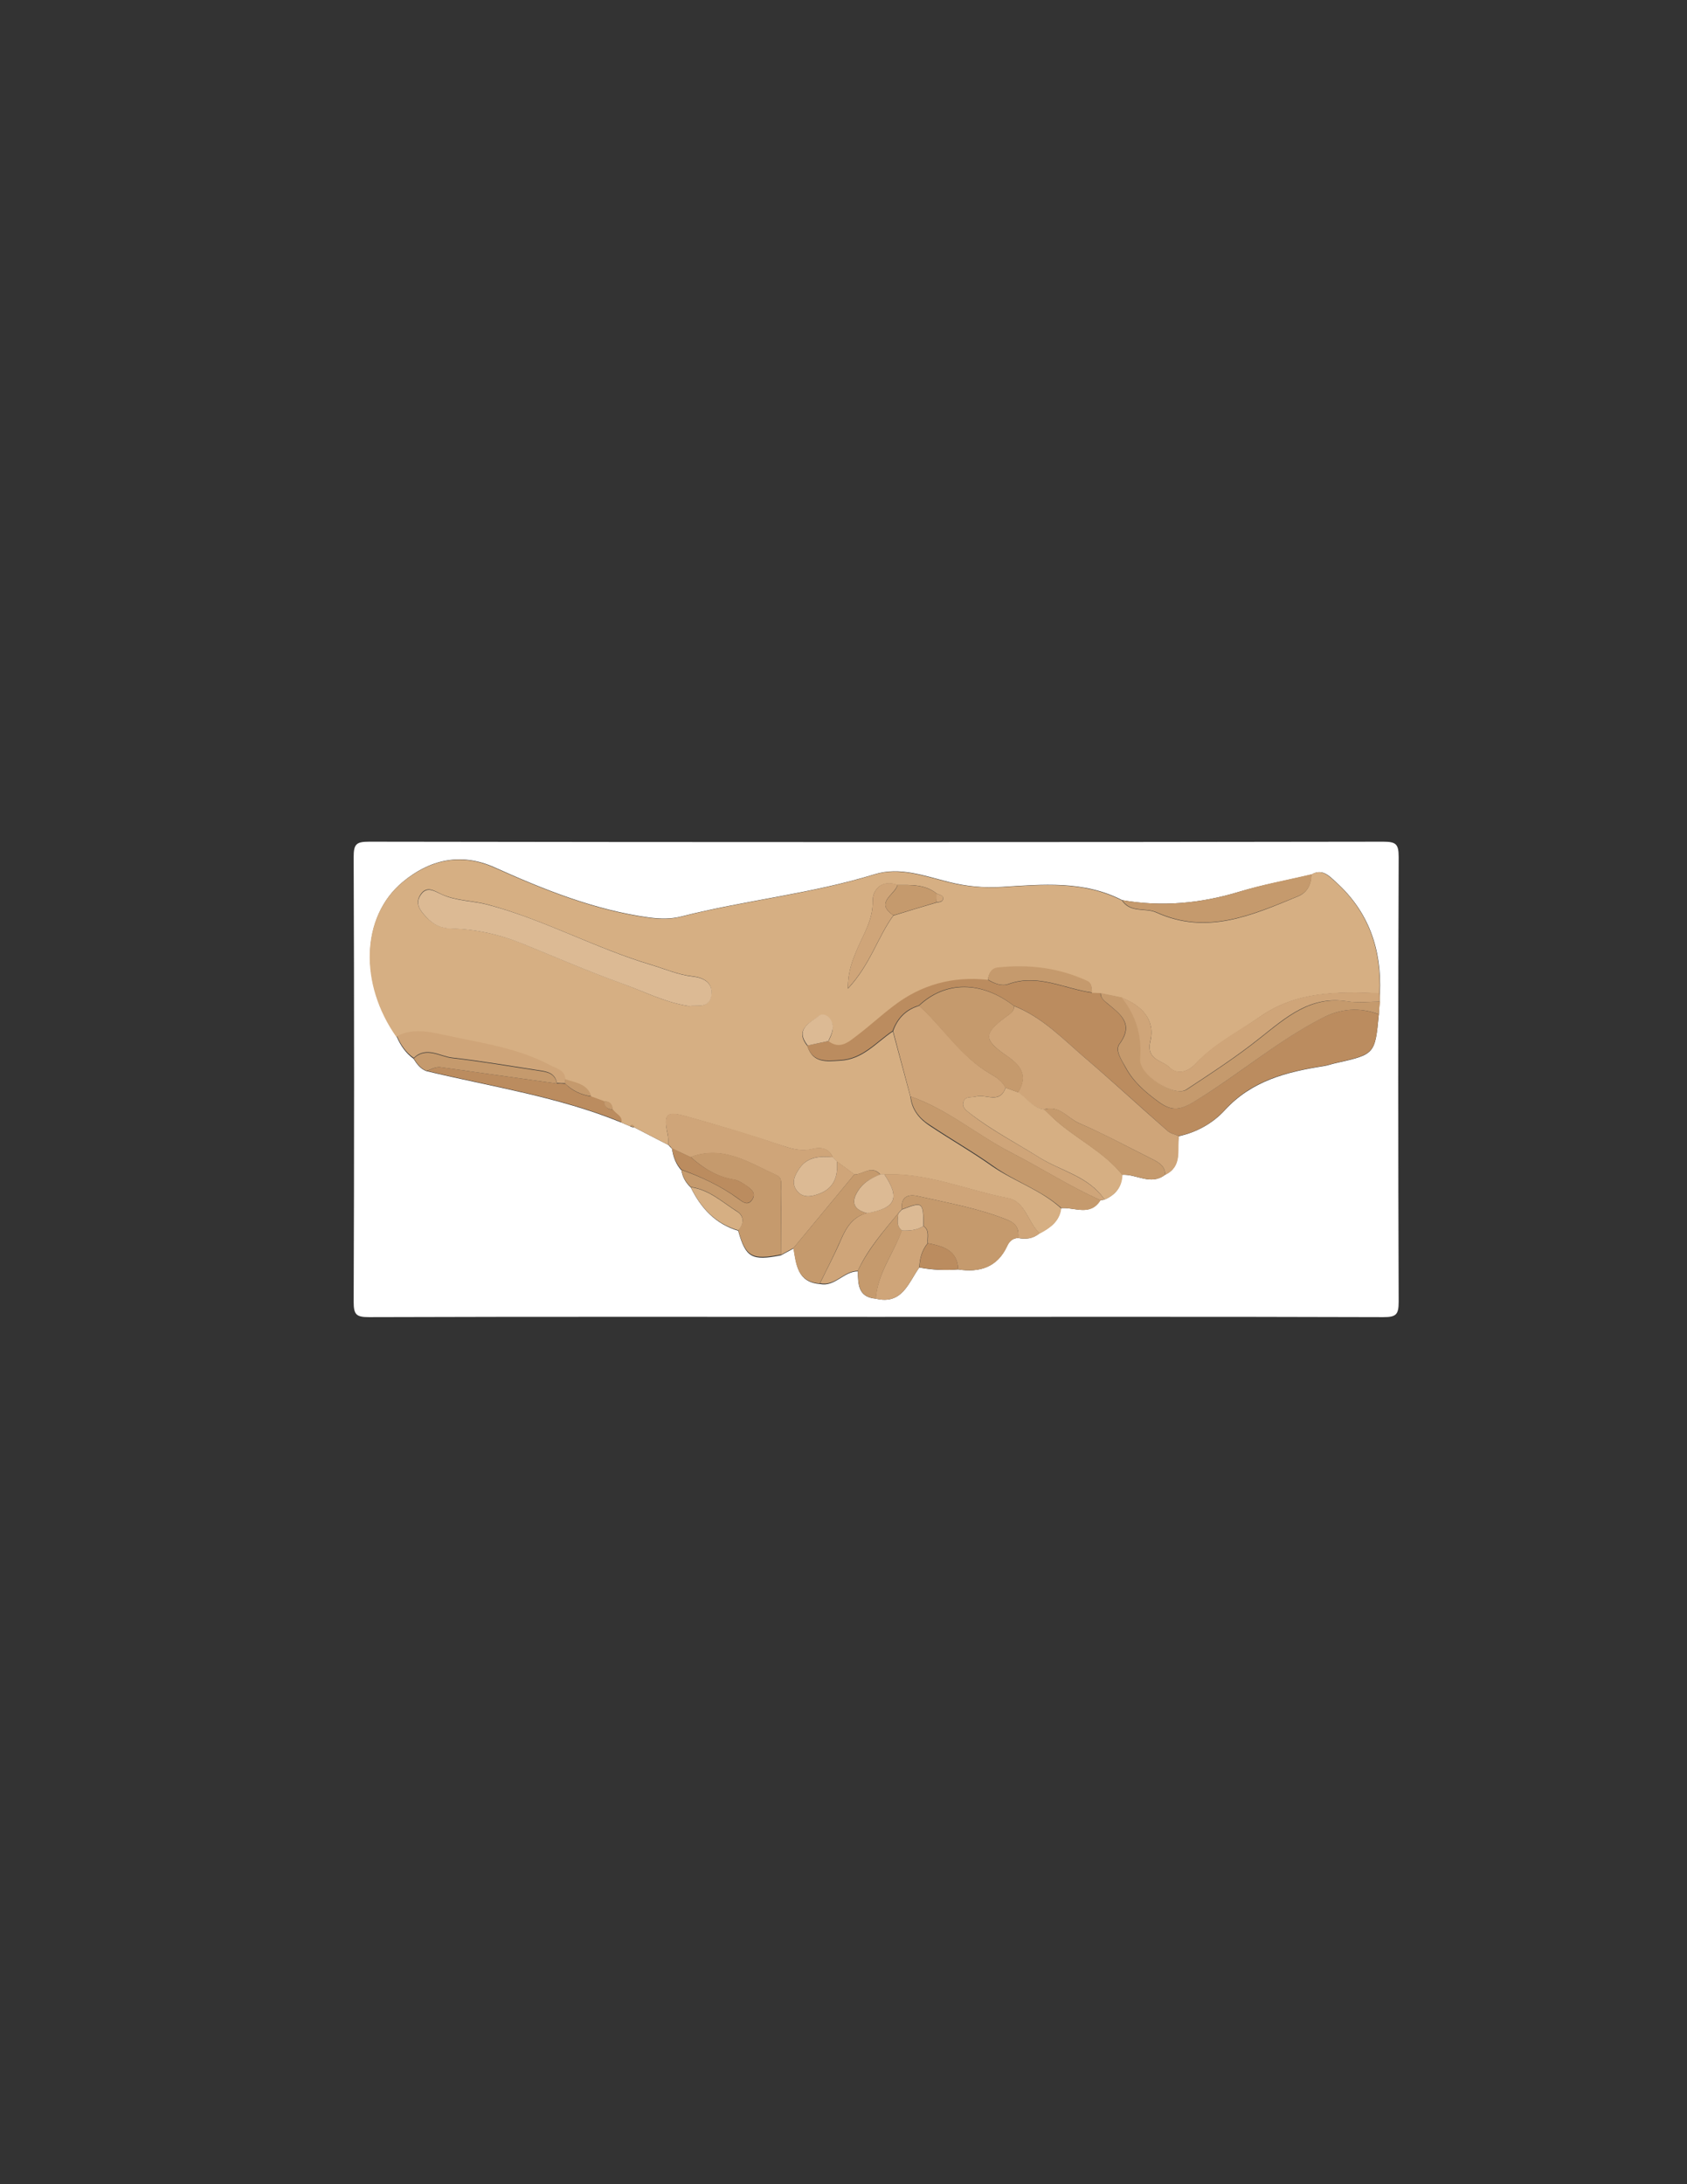 <?xml version="1.0" encoding="utf-8"?>
<!-- Generator: Adobe Illustrator 21.1.0, SVG Export Plug-In . SVG Version: 6.00 Build 0)  -->
<svg version="1.1" id="Capa_1" xmlns="http://www.w3.org/2000/svg" xmlns:xlink="http://www.w3.org/1999/xlink" x="0px" y="0px"
	 viewBox="0 0 612 792" style="enable-background:new 0 0 612 792;" xml:space="preserve">
<rect x="0" y="0" width="612" height="792" fill="#333333" stroke="none"/>
<style type="text/css">
	.st0{fill:#FFFFFF;}
	.st1{fill:#D6AF83;}
	.st2{fill:#BB8C5F;}
	.st3{fill:#CFA579;}
	.st4{fill:#C59A6D;}
	.st5{fill:#DCBA94;}
</style>
<g id="uexT1v.tif">
	<g>
		<path class="st0" d="M317.8,477.5c-61.3,0-122.6-0.1-183.9,0.1c-4.7,0-5.6-0.9-5.6-5.6c0.2-53.7,0.2-107.5,0-161.2
			c0-4.7,0.9-5.6,5.6-5.6c122.6,0.2,245.2,0.2,367.9,0c4.7,0,5.6,0.9,5.6,5.6c-0.2,53.7-0.2,107.5,0,161.2c0,4.7-0.9,5.6-5.6,5.6
			C440.4,477.4,379.1,477.5,317.8,477.5z M317.7,470.9c9.6,2.3,11.8-5.7,15.8-11.3c4.6,0.9,9.3,1.1,14,0.7
			c7.8,1.2,14.2-0.7,17.8-8.4c0.8-1.8,2-2.9,4-3c2.9,0.6,5.5,0.2,7.8-1.7c3.8-2,7.2-4.3,7.8-9.1c4.8-0.5,10.5,3.1,14.2-2.9
			c0.5,0,1-0.1,1.5-0.2c4-1.7,6.3-4.5,6.4-9c5.2-0.4,10.4,4,15.6,0c6.3-3,4.3-9,5-14c6.6-1.4,12.5-4.8,16.7-9.4
			c9.8-10.7,22.4-13.9,35.8-16c1.5-0.2,3-0.8,4.5-1.1c14.2-3.2,14.2-3.2,15.6-17.6c0.1-1.5,0.2-3,0.3-4.6c0-1,0.1-2.1,0.1-3.1
			c0.7-15.9-4-29.6-16-40.4c-2.4-2.2-4.9-5-8.8-2.7c-8.8,2.1-17.8,3.7-26.4,6.3c-13.9,4.2-28,5.5-42.3,3c-13.9-7.2-29-5.7-43.7-4.8
			c-6.7,0.4-12.8-0.2-19.2-1.8c-8.8-2.2-17.8-5.6-26.9-2.8c-23,7.1-46.9,9.4-70.1,15.3c-3.9,1-7.6,0.9-11.6,0.4
			c-19.8-2.7-38.2-10.1-56.2-18.2c-12.5-5.6-23.8-2.6-33.3,5.3c-15.2,12.6-15.6,37-2.2,56.1c1.4,3.2,3.3,6,6.1,8
			c1.2,1.9,2.5,3.7,4.7,4.5c23.7,5.7,47.9,9.3,70.6,18.6c1.1,0.5,2.2,0.9,3.3,1.4c0.5,0.3,1,0.4,1.5,0.4c4.1,2.1,8.3,4.3,12.4,6.4
			c0.4,0.5,0.8,0.9,1.3,1.4c0.4,2.9,1.4,5.6,3.4,7.8c0.4,2.5,1.6,4.5,3.4,6.2c3.7,7.5,8.9,13.2,17.2,15.7c2.7,9.7,4.9,11,15.5,8.9
			c1.5-0.8,3.1-1.7,4.6-2.5c1,5.9,1.4,12.3,9.6,12.9c5.4,1.1,8.6-4.6,13.7-4.6C311.3,465.5,311.2,470.4,317.7,470.9z"/>
		<path class="st1" d="M385,438.2c-0.6,4.7-4,7.1-7.8,9.1c-4.3-3.9-5.2-11.6-11.5-12.8c-15-2.9-29.3-9.3-44.9-8.6
			c-0.5,0-0.9,0-1.4,0c-3.1-3.6-6.3,0-9.4,0c-2.1-1.6-4.3-3.1-6.4-4.7c-0.5-0.5-1-1-1.5-1.5c-1.4-3.4-4.4-3.8-7.2-3.1
			c-4.3,1.1-7.9-0.1-11.9-1.4c-11.2-3.8-22.7-7.2-34.1-10.4c-7.2-2-8.2-0.8-6.7,6.5c0.3,1.3,0.2,2.6,0.3,3.9
			c-4.1-2.1-8.3-4.3-12.4-6.4c-0.3-0.7-0.8-1.2-1.5-0.4c-1.1-0.5-2.2-0.9-3.3-1.4c0.4-2.4-2.1-3-3.1-4.6c-0.1-2-1.2-3.1-3.2-3
			c-1.5-0.6-3.1-1.1-4.6-1.7c-1.4-4.7-5.8-4.9-9.5-6.2c-0.2-3.3-3.2-3.8-5.4-4.9c-11.5-6.2-24.4-8.1-37-10.7
			c-6.3-1.3-12.5-3.1-18.7,0.1c-13.5-19.1-13-43.5,2.2-56.1c9.6-7.9,20.8-10.9,33.3-5.3c18.1,8.1,36.4,15.5,56.2,18.2
			c4,0.5,7.7,0.6,11.6-0.4c23.2-5.9,47.1-8.2,70.1-15.3c9-2.8,18.1,0.6,26.9,2.8c6.3,1.6,12.5,2.1,19.2,1.8
			c14.7-0.9,29.7-2.4,43.7,4.8c3.1,4.7,8.6,2.6,12.5,4.4c18.3,8.3,34.7,1,51.2-5.8c3.5-1.4,5-4.3,5-8c3.9-2.3,6.4,0.6,8.8,2.7
			c12,10.8,16.7,24.5,16,40.4c-15.2-0.6-30.1-0.8-43.4,8.5c-7.8,5.5-16.5,9.8-23.2,16.9c-2.8,3.1-6.8,4.3-9.6,1.5
			c-2.6-2.6-8.6-2.7-7-9.5c1.9-7.9-3.2-13-10.4-15.8c-2.6-0.5-5.2-1.1-7.8-1.6c-1,0-2-0.1-3-0.1c-0.2-1.5,0.1-3.4-1.6-4.1
			c-10.4-4.8-21.3-6.1-32.5-4.9c-2.4,0.3-3.4,2.1-3.6,4.4c-12.7-1.3-24.2,1.7-34.3,9.5c-4.5,3.5-8.7,7.3-13.2,10.7
			c-3,2.3-6.2,5.2-10.4,2c1.2-2.6,2.6-5.2,0.6-8c-1-1.4-2.8-2.2-4.1-1.2c-3.6,2.6-8.7,5-4.1,10.8c2,6.3,6.9,5.6,11.9,5.3
			c8.2-0.4,13-6.5,19.1-10.6c2.1,7.9,4.3,15.9,6.4,23.8c0.5,4.8,3.4,8.1,7.1,10.5c7.5,5,15.4,9.5,22.7,14.7
			C368.2,428.5,377.7,431.5,385,438.2z M339.8,324c-4.2-3.4-9.2-3.1-14.2-3.1c-5.7-2.1-9.1,1.7-9,5.9c0.1,6.7-3.2,11.7-5.6,17.3
			c-1.6,3.8-3.4,7.8-3.4,14.4c8.2-8.8,10.8-18.7,16.5-26.5c5.2-1.6,10.4-3.2,15.6-4.7c1.1-0.2,2.7-0.2,2.4-1.9
			C342,324.7,340.6,324.4,339.8,324z M249.8,364.8c3.3-0.4,7.5,0.9,8.2-3.9c0.8-4.9-3.2-6.5-6.8-6.9c-5.3-0.6-10-2.7-15-4.2
			c-20.2-6-38.8-16.3-59.2-21.8c-5.5-1.5-11.3-1.3-16.7-3.7c-2.5-1.1-5.4-3.4-7.7,0c-2.2,3.2-0.3,5.8,2,8.2c2.5,2.6,5,4,8.8,4.1
			c9.1,0.3,18,2.2,26.5,5.7c11.8,4.8,23.5,9.9,35.5,14.2C233.6,359.5,241.3,363.5,249.8,364.8z"/>
		<path class="st2" d="M300.5,377.5c4.2,3.2,7.4,0.3,10.4-2c4.5-3.4,8.7-7.3,13.2-10.7c10.1-7.8,21.6-10.9,34.3-9.5
			c2.3,1.4,5,2.4,7.4,1.6c10.7-3.9,20.3,1.7,30.4,3.1c1,0,2,0.1,3,0.1c0,1.7,1.2,2.6,2.4,3.7c4.6,3.8,9.9,7.3,4.5,14.7
			c-1.8,2.4,0.8,5.9,2.2,8.6c2.8,5.2,7.1,8.9,11.9,12.4c4.5,3.3,7.5,3.2,12.4,0.3c16-9.5,30.1-21.9,46.7-30.5
			c6.9-3.6,13.7-4.2,20.9-1.5c-1.4,14.4-1.4,14.4-15.6,17.6c-1.5,0.3-3,0.9-4.5,1.1c-13.4,2.1-26,5.2-35.8,16
			c-4.2,4.6-10.1,8.1-16.7,9.4c-1.4-0.6-3.1-0.9-4.1-1.9c-10.1-8.9-20-18-30.2-26.7c-8-6.9-15.4-14.6-25.5-18.6
			c-11.7-9.1-24.8-9.2-34.5-0.1c-4.8,1.4-7.8,4.6-9.5,9.2c-6.1,4.1-10.9,10.2-19.1,10.6c-5,0.3-9.9,1-11.9-5.3
			C295.5,378.6,298,378,300.5,377.5z"/>
		<path class="st3" d="M367.9,364.8c10.1,4,17.5,11.7,25.5,18.6c10.2,8.7,20.1,17.9,30.2,26.7c1.1,1,2.8,1.2,4.1,1.9
			c-0.7,5,1.4,11-5,14c0-3.2-2.3-4.5-4.7-5.7c-8.8-4.4-17.5-9.1-26.5-13c-4.2-1.8-7.2-6.7-12.8-5c-4.2-0.5-6.3-4.1-9.4-6.2
			c3.7-6.1,1.1-9.7-4.2-13.3c-8.4-5.8-8.3-8-0.5-13.9C366.2,367.7,367.9,366.9,367.9,364.8z"/>
		<path class="st3" d="M324,373.9c1.6-4.6,4.7-7.8,9.5-9.2c8.8,8,15.2,18.5,25.7,24.6c2.3,1.3,4.4,2.7,5.6,5.1
			c-2.1,6-7.1,2.2-10.7,3.2c-1.7,0.5-3.9-0.3-4.6,2c-0.6,2.1,1.1,3.1,2.6,4.3c7.8,6.1,16.6,10.6,24.9,15.8c7.9,5,18,6.9,23.7,15.3
			c-0.5,0.1-1,0.2-1.5,0.2c-11.2-5-21.4-11.6-32.3-17.2c-12.5-6.4-23.2-15.8-36.6-20.4C328.2,389.7,326.1,381.8,324,373.9z"/>
		<path class="st3" d="M242.5,415.1c-0.1-1.3,0-2.6-0.3-3.9c-1.6-7.3-0.5-8.5,6.7-6.5c11.4,3.2,22.9,6.5,34.1,10.4
			c4,1.4,7.6,2.5,11.9,1.4c2.8-0.7,5.8-0.3,7.2,3.1c-4.5-0.4-8.9-0.3-11.9,3.8c-1.8,2.5-3.4,5.6-1,8.5c2.1,2.6,5.2,2,7.9,1
			c5.5-2,7-6.4,6.5-11.8c2.1,1.6,4.3,3.1,6.4,4.7c-7.4,8.9-14.7,17.8-22.1,26.7c-1.5,0.8-3.1,1.7-4.6,2.5c0-7.7,0.1-15.5,0-23.2
			c0-2,0.7-4.6-1.5-5.6c-9.9-4.5-19.5-11.1-31.3-6.6c-2.2-1-4.4-2.1-6.7-3.1C243.4,416,243,415.5,242.5,415.1z"/>
		<path class="st1" d="M400.7,435c-5.7-8.5-15.7-10.3-23.7-15.3c-8.3-5.2-17.1-9.8-24.9-15.8c-1.5-1.2-3.2-2.2-2.6-4.3
			c0.6-2.3,2.9-1.5,4.6-2c3.6-1,8.6,2.9,10.7-3.2c1.6,0.6,3.1,1.1,4.7,1.7c3.1,2.1,5.2,5.7,9.4,6.2c1.1,1.1,2.2,2.1,3.3,3.2
			c7.9,7.3,18.1,11.9,25,20.5C407.1,430.4,404.7,433.3,400.7,435z"/>
		<path class="st3" d="M320.8,425.8c15.6-0.7,29.9,5.7,44.9,8.6c6.3,1.2,7.2,8.9,11.5,12.8c-2.3,1.9-4.9,2.3-7.8,1.7
			c0.2-3-0.3-5-3.8-6.5c-10.6-4.3-21.7-6.2-32.7-8.7c-3.5-0.8-6.2,0.3-5.7,4.8c-0.4,0.5-0.9,0.9-1.3,1.4c-5.4,6.6-11.1,13-14.7,20.9
			c-5.1,0-8.2,5.7-13.7,4.5c2.5-5.2,5.3-10.4,7.6-15.8c2-4.6,4.4-8.4,9.6-9.7C325,438.1,326.6,434.4,320.8,425.8z"/>
		<path class="st4" d="M500.3,367.8c-7.2-2.7-14.1-2.1-20.9,1.5c-16.6,8.6-30.7,20.9-46.7,30.5c-4.9,2.9-7.9,3-12.4-0.3
			c-4.8-3.5-9.1-7.2-11.9-12.4c-1.5-2.7-4-6.2-2.2-8.6c5.4-7.4,0.1-10.8-4.5-14.7c-1.3-1.1-2.4-1.9-2.4-3.7c2.6,0.5,5.2,1.1,7.8,1.6
			c5.1,6.6,7.4,13.5,6.7,22.2c-0.5,6,12.4,14,16.7,11.2c9.1-6,18.2-11.9,26.7-18.7c9.5-7.5,18.3-15.4,31.8-13.3
			c3.8,0.6,7.8,0.1,11.7,0.1C500.4,364.8,500.3,366.3,500.3,367.8z"/>
		<path class="st4" d="M250.5,419.5c11.8-4.5,21.4,2.1,31.3,6.6c2.2,1,1.5,3.6,1.5,5.6c0,7.7,0,15.5,0,23.2
			c-10.6,2.1-12.8,0.8-15.5-8.9c2.2-2.4,2.1-5.2-0.3-6.7c-5.4-3.4-10.2-8-16.9-8.9c-1.8-1.7-3-3.7-3.4-6.2
			c7.3,2.6,14.2,5.8,20.5,10.4c1.7,1.2,3.5,2.9,5.2,0.4c1.6-2.4-0.5-3.9-2.1-5c-1.4-1-3.1-2.1-4.8-2.3
			C259.9,426.7,255,423.5,250.5,419.5z"/>
		<path class="st4" d="M327.2,438.5c-0.5-4.5,2.3-5.6,5.7-4.8c11,2.5,22.1,4.4,32.7,8.7c3.5,1.4,4,3.4,3.8,6.5c-2,0.1-3.2,1.2-4,3
			c-3.6,7.7-10,9.6-17.8,8.4c-0.3-7.1-5.6-8.4-11-9.5c-0.2-2.1,0.8-4.6-1.5-6.2C334.9,435.7,334.8,435.6,327.2,438.5z"/>
		<path class="st3" d="M500.5,363.2c-3.9,0-7.9,0.5-11.7-0.1c-13.5-2.2-22.3,5.8-31.8,13.3c-8.5,6.8-17.6,12.7-26.7,18.7
			c-4.3,2.8-17.2-5.2-16.7-11.2c0.7-8.7-1.6-15.7-6.7-22.2c7.2,2.8,12.3,7.9,10.4,15.8c-1.6,6.9,4.3,6.9,7,9.5
			c2.9,2.8,6.8,1.6,9.6-1.5c6.6-7.2,15.3-11.4,23.2-16.9c13.3-9.3,28.3-9.1,43.4-8.5C500.6,361.1,500.6,362.2,500.5,363.2z"/>
		<path class="st4" d="M330.4,397.6c13.4,4.6,24.2,14,36.6,20.4c10.8,5.5,21.1,12.2,32.3,17.2c-3.7,6-9.4,2.5-14.2,2.9
			c-7.3-6.6-16.9-9.6-24.8-15.3c-7.3-5.2-15.2-9.7-22.7-14.7C333.7,405.7,330.9,402.4,330.4,397.6z"/>
		<path class="st4" d="M475.8,317c0,3.7-1.5,6.6-5,8c-16.5,6.7-32.9,14.1-51.2,5.8c-4-1.8-9.4,0.3-12.5-4.4
			c14.4,2.5,28.4,1.2,42.3-3C458,320.7,467,319.1,475.8,317z"/>
		<path class="st4" d="M314.6,439.9c-5.2,1.2-7.6,5.1-9.6,9.7c-2.3,5.3-5,10.5-7.6,15.8c-8.2-0.6-8.6-6.9-9.6-12.8
			c7.4-8.9,14.7-17.8,22.1-26.7c3.1,0,6.3-3.6,9.4,0c-2.8,1.2-5.6,2.5-7.5,5.1C308.9,435,308.7,438.4,314.6,439.9z"/>
		<path class="st3" d="M144,375.7c6.2-3.2,12.5-1.4,18.7-0.1c12.6,2.7,25.4,4.5,37,10.7c2.2,1.2,5.1,1.6,5.4,4.9c0,0.5,0,1.1,0,1.6
			c-1,0-2.1,0-3.1-0.1c-0.6-3.6-3.5-4.2-6.4-4.6c-10.5-1.6-20.9-3.4-31.5-4.6c-4.6-0.5-9.4-4.3-14,0.1
			C147.3,381.7,145.4,378.9,144,375.7z"/>
		<path class="st2" d="M202,392.9c1,0,2.1,0,3.1,0.1c2.6,2.6,5.8,4.1,9.5,4.6c1.5,0.6,3.1,1.1,4.6,1.7c0.1,2,1.2,3.1,3.2,3
			c0.9,1.6,3.4,2.2,3.1,4.6c-22.7-9.3-46.9-12.9-70.6-18.6c1.7-0.6,3.1-1.6,5.2-1.3C174,389,188,390.9,202,392.9z"/>
		<path class="st4" d="M407.1,426c-6.9-8.5-17.1-13.2-25-20.5c-1.1-1-2.2-2.1-3.3-3.2c5.5-1.8,8.6,3.2,12.7,5
			c9,3.8,17.7,8.6,26.5,13c2.4,1.2,4.7,2.5,4.7,5.7C417.5,430,412.3,425.6,407.1,426z"/>
		<path class="st3" d="M335,444.6c2.3,1.6,1.3,4,1.5,6.2c-2.1,2.6-2.9,5.6-3,8.8c-4,5.6-6.2,13.6-15.8,11.3
			c0.6-9.2,6.5-16.4,9.4-24.7C329.9,446.3,332.6,446.1,335,444.6z"/>
		<path class="st4" d="M202,392.9c-14-2-28-3.9-42-5.9c-2-0.3-3.5,0.7-5.2,1.3c-2.2-0.8-3.5-2.6-4.7-4.5c4.6-4.4,9.4-0.6,14-0.1
			c10.5,1.2,21,3,31.5,4.6C198.5,388.7,201.4,389.2,202,392.9z"/>
		<path class="st4" d="M327.2,446.2c-3,8.3-8.9,15.5-9.4,24.7c-6.6-0.5-6.4-5.4-6.6-10.1c3.7-7.8,9.3-14.3,14.7-20.9
			C325.8,442.1,325,444.4,327.2,446.2z"/>
		<path class="st2" d="M250.5,419.5c4.5,4,9.4,7.1,15.5,8.1c1.7,0.3,3.4,1.3,4.8,2.3c1.6,1.2,3.7,2.6,2.1,5
			c-1.7,2.5-3.5,0.9-5.2-0.4c-6.3-4.5-13.3-7.8-20.5-10.4c-2-2.2-3-4.9-3.4-7.8C246,417.5,248.2,418.5,250.5,419.5z"/>
		<path class="st1" d="M250.6,430.5c6.7,0.9,11.5,5.5,16.9,8.9c2.4,1.5,2.5,4.4,0.3,6.7C259.5,443.7,254.2,437.9,250.6,430.5z"/>
		<path class="st2" d="M333.6,459.6c0-3.2,0.9-6.2,3-8.8c5.5,1.1,10.8,2.4,11,9.5C342.8,460.7,338.2,460.4,333.6,459.6z"/>
		<path class="st4" d="M228.7,408.3c0.7-0.8,1.1-0.4,1.5,0.4C229.6,408.7,229.1,408.5,228.7,408.3z"/>
		<path class="st5" d="M249.8,364.8c-8.5-1.3-16.2-5.3-24.3-8.2c-12-4.3-23.7-9.4-35.5-14.2c-8.5-3.5-17.3-5.5-26.5-5.7
			c-3.8-0.1-6.4-1.5-8.8-4.1c-2.3-2.4-4.3-5-2-8.2c2.3-3.3,5.1-1.1,7.7,0c5.3,2.4,11.2,2.2,16.7,3.7c20.4,5.4,39,15.8,59.2,21.8
			c5,1.5,9.7,3.6,15,4.2c3.6,0.4,7.5,2,6.8,6.9C257.3,365.8,253.1,364.4,249.8,364.8z"/>
		<path class="st3" d="M324.1,331.9c-5.7,7.8-8.3,17.7-16.5,26.5c0-6.6,1.8-10.5,3.4-14.4c2.4-5.6,5.7-10.5,5.6-17.3
			c-0.1-4.1,3.3-8,9-5.9C324.7,324.5,317.1,327.2,324.1,331.9z"/>
		<path class="st4" d="M396.2,359.9c-10.1-1.4-19.7-7-30.4-3.1c-2.4,0.9-5.1-0.2-7.4-1.6c0.2-2.3,1.3-4.2,3.6-4.4
			c11.3-1.2,22.2,0.1,32.5,4.9C396.2,356.5,396,358.4,396.2,359.9z"/>
		<path class="st5" d="M303.6,421.1c0.5,5.4-1,9.8-6.5,11.8c-2.7,1-5.8,1.6-7.9-1c-2.4-2.9-0.8-6,1-8.5c2.9-4,7.4-4.2,11.9-3.8
			C302.6,420.1,303.1,420.6,303.6,421.1z"/>
		<path class="st5" d="M314.6,439.9c-5.9-1.5-5.7-4.9-2.7-9c1.9-2.5,4.6-3.9,7.5-5.1c0.5,0,1,0,1.4,0
			C326.6,434.4,325,438.1,314.6,439.9z"/>
		<path class="st4" d="M324.1,331.9c-7-4.7,0.7-7.4,1.5-11c5,0,10-0.2,14.2,3.1c0,1.1,0,2.1-0.1,3.2
			C334.5,328.8,329.3,330.3,324.1,331.9z"/>
		<path class="st5" d="M300.5,377.5c-2.5,0.5-5,1.1-7.5,1.6c-4.6-5.8,0.5-8.1,4.1-10.8c1.3-1,3.1-0.2,4.1,1.2
			C303.1,372.3,301.7,374.9,300.5,377.5z"/>
		<path class="st4" d="M214.5,397.5c-3.7-0.5-6.8-2-9.5-4.6c0-0.5,0-1.1,0-1.6C208.7,392.6,213.1,392.9,214.5,397.5z"/>
		<path class="st3" d="M339.7,327.2c0-1.1,0-2.1,0.1-3.2c0.8,0.4,2.2,0.7,2.3,1.3C342.4,327,340.9,327,339.7,327.2z"/>
		<path class="st4" d="M222.3,402.3c-2,0-3.1-1-3.2-3C221.2,399.2,222.2,400.3,222.3,402.3z"/>
		<path class="st4" d="M369.4,396.1c-1.6-0.6-3.1-1.1-4.7-1.7c-1.2-2.4-3.3-3.8-5.6-5.1c-10.6-6.1-17-16.6-25.7-24.6
			c9.7-9.1,22.8-9,34.5,0.1c0,2.2-1.7,3-3.2,4.1c-7.8,6-8,8.1,0.5,13.9C370.5,386.4,373.1,390,369.4,396.1z"/>
		<path class="st5" d="M327.2,446.2c-2.2-1.7-1.4-4.1-1.3-6.2c0.4-0.5,0.9-0.9,1.3-1.4c7.6-2.9,7.7-2.8,7.8,6
			C332.6,446.1,329.9,446.3,327.2,446.2z"/>
	</g>
</g>
</svg>
